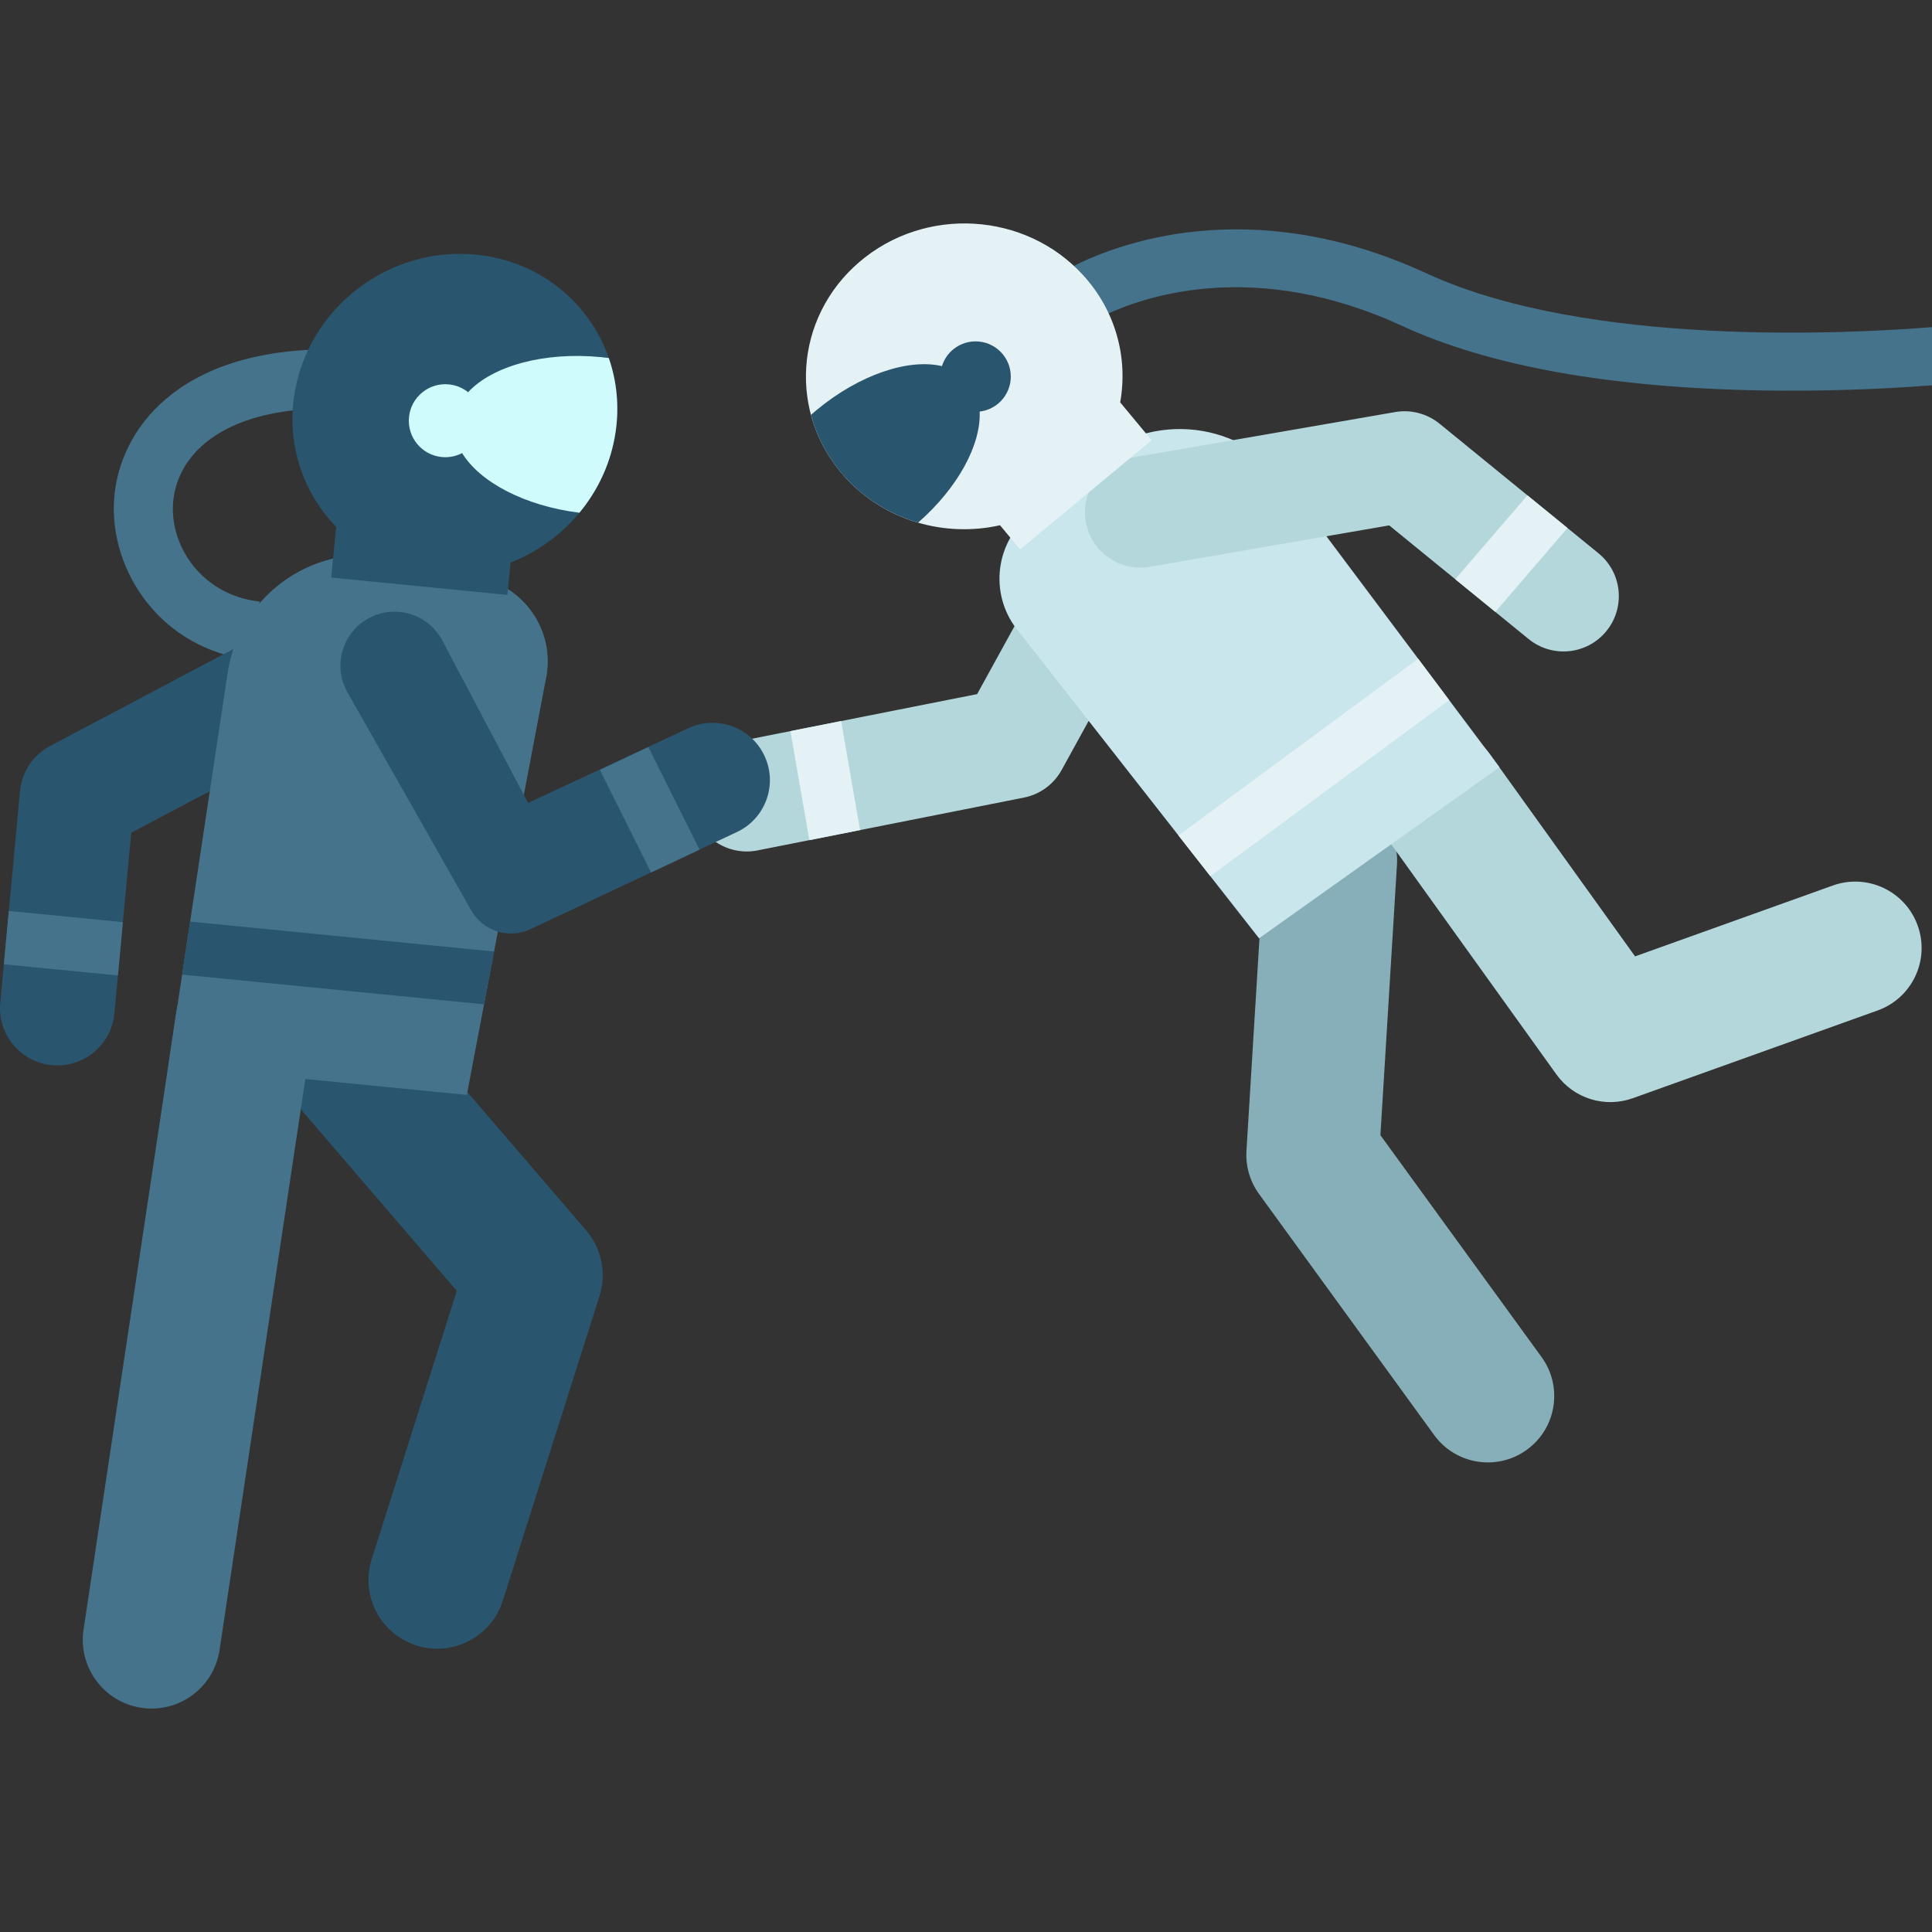 <?xml version="1.0" encoding="iso-8859-1"?>
<!-- Generator: Adobe Illustrator 21.0.0, SVG Export Plug-In . SVG Version: 6.00 Build 0)  -->
<svg version="1.1" id="Capa_1" xmlns="http://www.w3.org/2000/svg" xmlns:xlink="http://www.w3.org/1999/xlink" x="0px" y="0px"
	 viewBox="0 0 512.001 512.001" style="enable-background:new 0 0 512.001 512.001;" xml:space="preserve">
<rect x="0" y="0" width="512.001" height="512.001" fill="#333333" stroke="none"/>
<path style="fill:#87AFB9;" d="M380.067,380.303l-46.416-63.896c-2.4-3.303-3.576-7.338-3.326-11.413l4.778-78.03
	c0.594-9.697,8.947-17.074,18.632-16.482c9.697,0.593,17.076,8.935,16.482,18.631l-4.392,71.727l42.704,58.787
	c5.71,7.86,3.966,18.86-3.893,24.569C396.728,389.941,385.741,388.114,380.067,380.303z"/>
<path style="fill:#B4D7DC;" d="M412.469,284.74l-46.166-64.32c-5.664-7.892-3.859-18.882,4.033-24.546
	c7.891-5.663,18.88-3.86,24.546,4.033l38.431,53.543l52.408-18.782c9.144-3.277,19.215,1.479,22.492,10.625
	c3.278,9.145-1.479,19.215-10.624,22.493l-64.896,23.257C425.332,293.679,417.068,291.147,412.469,284.74z"/>
<path style="fill:#46738C;" d="M378.076,72.458c-47.089-21.733-82.698-7.572-94.163-1.656c1.377,2.978,2.303,6.21,2.717,9.583
	c2.407,0.72,4.667,1.743,6.745,3.032c-0.025-0.049-0.047-0.099-0.073-0.149c11.085-5.135,40.034-14.559,78.344,3.123
	c23.036,10.632,55.05,16.376,95.155,17.074c15.497,0.267,31.272-0.261,45.2-1.362v-15.41
	C490.836,88.401,420.856,92.203,378.076,72.458z"/>
<path style="fill:#B4D7DC;" d="M183.526,213.84c-1.574-7.941,3.586-15.654,11.528-17.229l63.896-12.667l30.397-55.24
	c3.902-7.093,12.817-9.678,19.908-5.775c7.093,3.903,9.679,12.816,5.776,19.909l-33.689,61.223c-2.088,3.793-5.745,6.47-9.992,7.312
	l-70.596,13.996C192.817,226.942,185.1,221.785,183.526,213.84z"/>
<path style="fill:#C8E6EB;" d="M270.091,167.523c-7.828-9.188-6.725-22.982,2.463-30.81l17.057-14.532
	c7.539-6.423,17.418-9.407,27.252-8.231c9.834,1.176,18.731,6.404,24.543,14.424l5.608,7.738l50.359,67.217l-63.712,45.337
	L270.091,167.523z"/>
<path style="fill:#B4D7DC;" d="M405.086,169.342l-36.934-30.114l-63.464,10.987c-7.983,1.378-15.564-3.967-16.944-11.943
	c-1.381-7.977,3.966-15.563,11.942-16.944l70.049-12.127c4.182-0.723,8.473,0.401,11.763,3.083l42.112,34.337
	c6.275,5.116,7.213,14.349,2.098,20.623C420.579,173.537,411.343,174.445,405.086,169.342z"/>
<path style="fill:#E4F2F6;" d="M305.196,116.674l-8.337-10.044c2.105-11.694-1.091-24.161-9.848-33.741
	c-15.321-16.763-41.834-18.334-59.217-3.509s-19.055,40.433-3.734,57.196c10.554,11.547,26.418,15.884,40.95,12.619l5.325,6.415
	L305.196,116.674z"/>
<path style="fill:#2A556E;" d="M265.718,93.839c-3.293-3.967-9.178-4.513-13.145-1.22c-1.444,1.199-2.429,2.742-2.946,4.41
	c-8.79-2.069-21.818,2.173-33.237,11.652c-0.5,0.415-0.99,0.836-1.471,1.26c1.596,5.978,4.624,11.692,9.142,16.636
	c5.34,5.842,12.04,9.831,19.238,11.931c10.638-9.299,16.721-20.757,16.321-29.44c1.735-0.201,3.433-0.885,4.877-2.084
	C268.464,103.691,269.011,97.806,265.718,93.839z"/>
<g>
	<polygon style="fill:#E4F2F6;" points="214.491,222.645 227.929,219.981 222.906,191.09 209.468,193.754 	"/>
	<polygon style="fill:#E4F2F6;" points="312.308,221.411 320.758,232.197 384.044,185.538 375.832,174.577 	"/>
	<polygon style="fill:#E4F2F6;" points="385.661,153.503 396.278,162.161 415.397,139.924 404.779,131.267 	"/>
</g>
<path style="fill:#2A556E;" d="M110.365,436.067c-9.594-3.044-14.904-13.29-11.86-22.884l22.557-71.086l-46.167-53.732
	c-6.559-7.635-5.688-19.141,1.946-25.701c7.636-6.56,19.142-5.688,25.701,1.946l52.788,61.438c4.116,4.79,5.459,11.37,3.549,17.39
	l-25.63,80.77C130.204,433.799,119.96,439.112,110.365,436.067z"/>
<path style="fill:#46738C;" d="M67.017,174.98c-24.467-2.792-37.922-23.724-36.795-42.347c1.13-18.663,16.966-40.351,57.878-40.052
	l-0.114,15.651c-29.926-0.218-41.39,12.951-42.141,25.347c-0.687,11.342,7.709,24.112,22.947,25.851L67.017,174.98z"/>
<path style="fill:#2A556E;" d="M13.699,282.271c-8.311-0.818-14.409-8.2-13.632-16.525l5.227-56.057
	c0.476-5.101,3.491-9.618,8.019-12.015l78.078-41.31c7.415-3.922,16.604-1.092,20.528,6.322c3.923,7.414,1.092,16.605-6.322,20.527
	l-70.82,37.47l-4.465,47.882c-0.778,8.352-8.18,14.491-16.532,13.712C13.752,282.276,13.725,282.274,13.699,282.271z"/>
<path style="fill:#46738C;" d="M144.581,180.376c2.815-12.186-4.782-24.346-16.968-27.161l-22.622-5.226
	c-20.892-4.826-41.504,9.185-44.681,30.412l-1.466,9.793l-14.216,94.184l79.083,7.786L144.581,180.376z"/>
<path style="fill:#2A556E;" d="M202.578,200.268c-3.577-7.587-12.628-10.838-20.214-7.261l-42.415,19.786l-22.73-43.059
	c-3.351-6.347-10.881-9.236-17.617-6.758l0,0c-8.301,3.054-11.879,12.826-7.513,20.518l32.791,57.775
	c3.121,5.499,9.951,7.667,15.672,4.976l54.765-25.763C202.905,216.905,206.155,207.854,202.578,200.268z"/>
<g>
	<path style="fill:#46738C;" d="M38.245,452.685c9.7,1.027,18.489-5.767,19.938-15.414l24.593-163.712
		c1.444-9.962-5.461-19.208-15.423-20.651c-9.968-1.447-19.207,5.461-20.651,15.423L22.144,431.858
		C20.603,442.118,27.928,451.593,38.245,452.685L38.245,452.685z"/>
	<polygon style="fill:#46738C;" points="1.018,255.541 31.249,258.509 32.566,244.381 2.336,241.412 	"/>
</g>
<polygon style="fill:#2A556E;" points="48.266,258.282 128.275,266.159 130.935,252.163 50.386,244.232 "/>
<polygon style="fill:#46738C;" points="172.544,231.219 185.382,225.166 171.818,197.979 158.98,204.032 "/>
<path style="fill:#2A556E;" d="M126.737,67.54c-23.526-2.633-45.368,14.105-48.787,37.386c-1.954,13.305,2.54,25.86,11.135,34.675
	l-1.325,13.46l46.717,4.6l0.846-8.597c14.368-5.635,25.466-18.565,27.821-34.602C166.562,91.181,150.263,70.174,126.737,67.54z"/>
<path style="fill:#D0FBFD;" d="M161.333,94.878c-0.66-0.085-1.324-0.162-1.994-0.228c-15.303-1.507-28.946,2.415-35.29,9.294
	c-1.412-1.131-3.154-1.885-5.089-2.075c-5.316-0.523-10.05,3.362-10.573,8.678s3.362,10.05,8.678,10.573
	c1.937,0.191,3.795-0.21,5.402-1.046c4.697,7.684,16.556,14.001,31.085,15.808c4.963-5.983,8.4-13.301,9.592-21.419
	C164.152,107.597,163.434,100.935,161.333,94.878z"/>
<g>
</g>
<g>
</g>
<g>
</g>
<g>
</g>
<g>
</g>
<g>
</g>
<g>
</g>
<g>
</g>
<g>
</g>
<g>
</g>
<g>
</g>
<g>
</g>
<g>
</g>
<g>
</g>
<g>
</g>
</svg>
